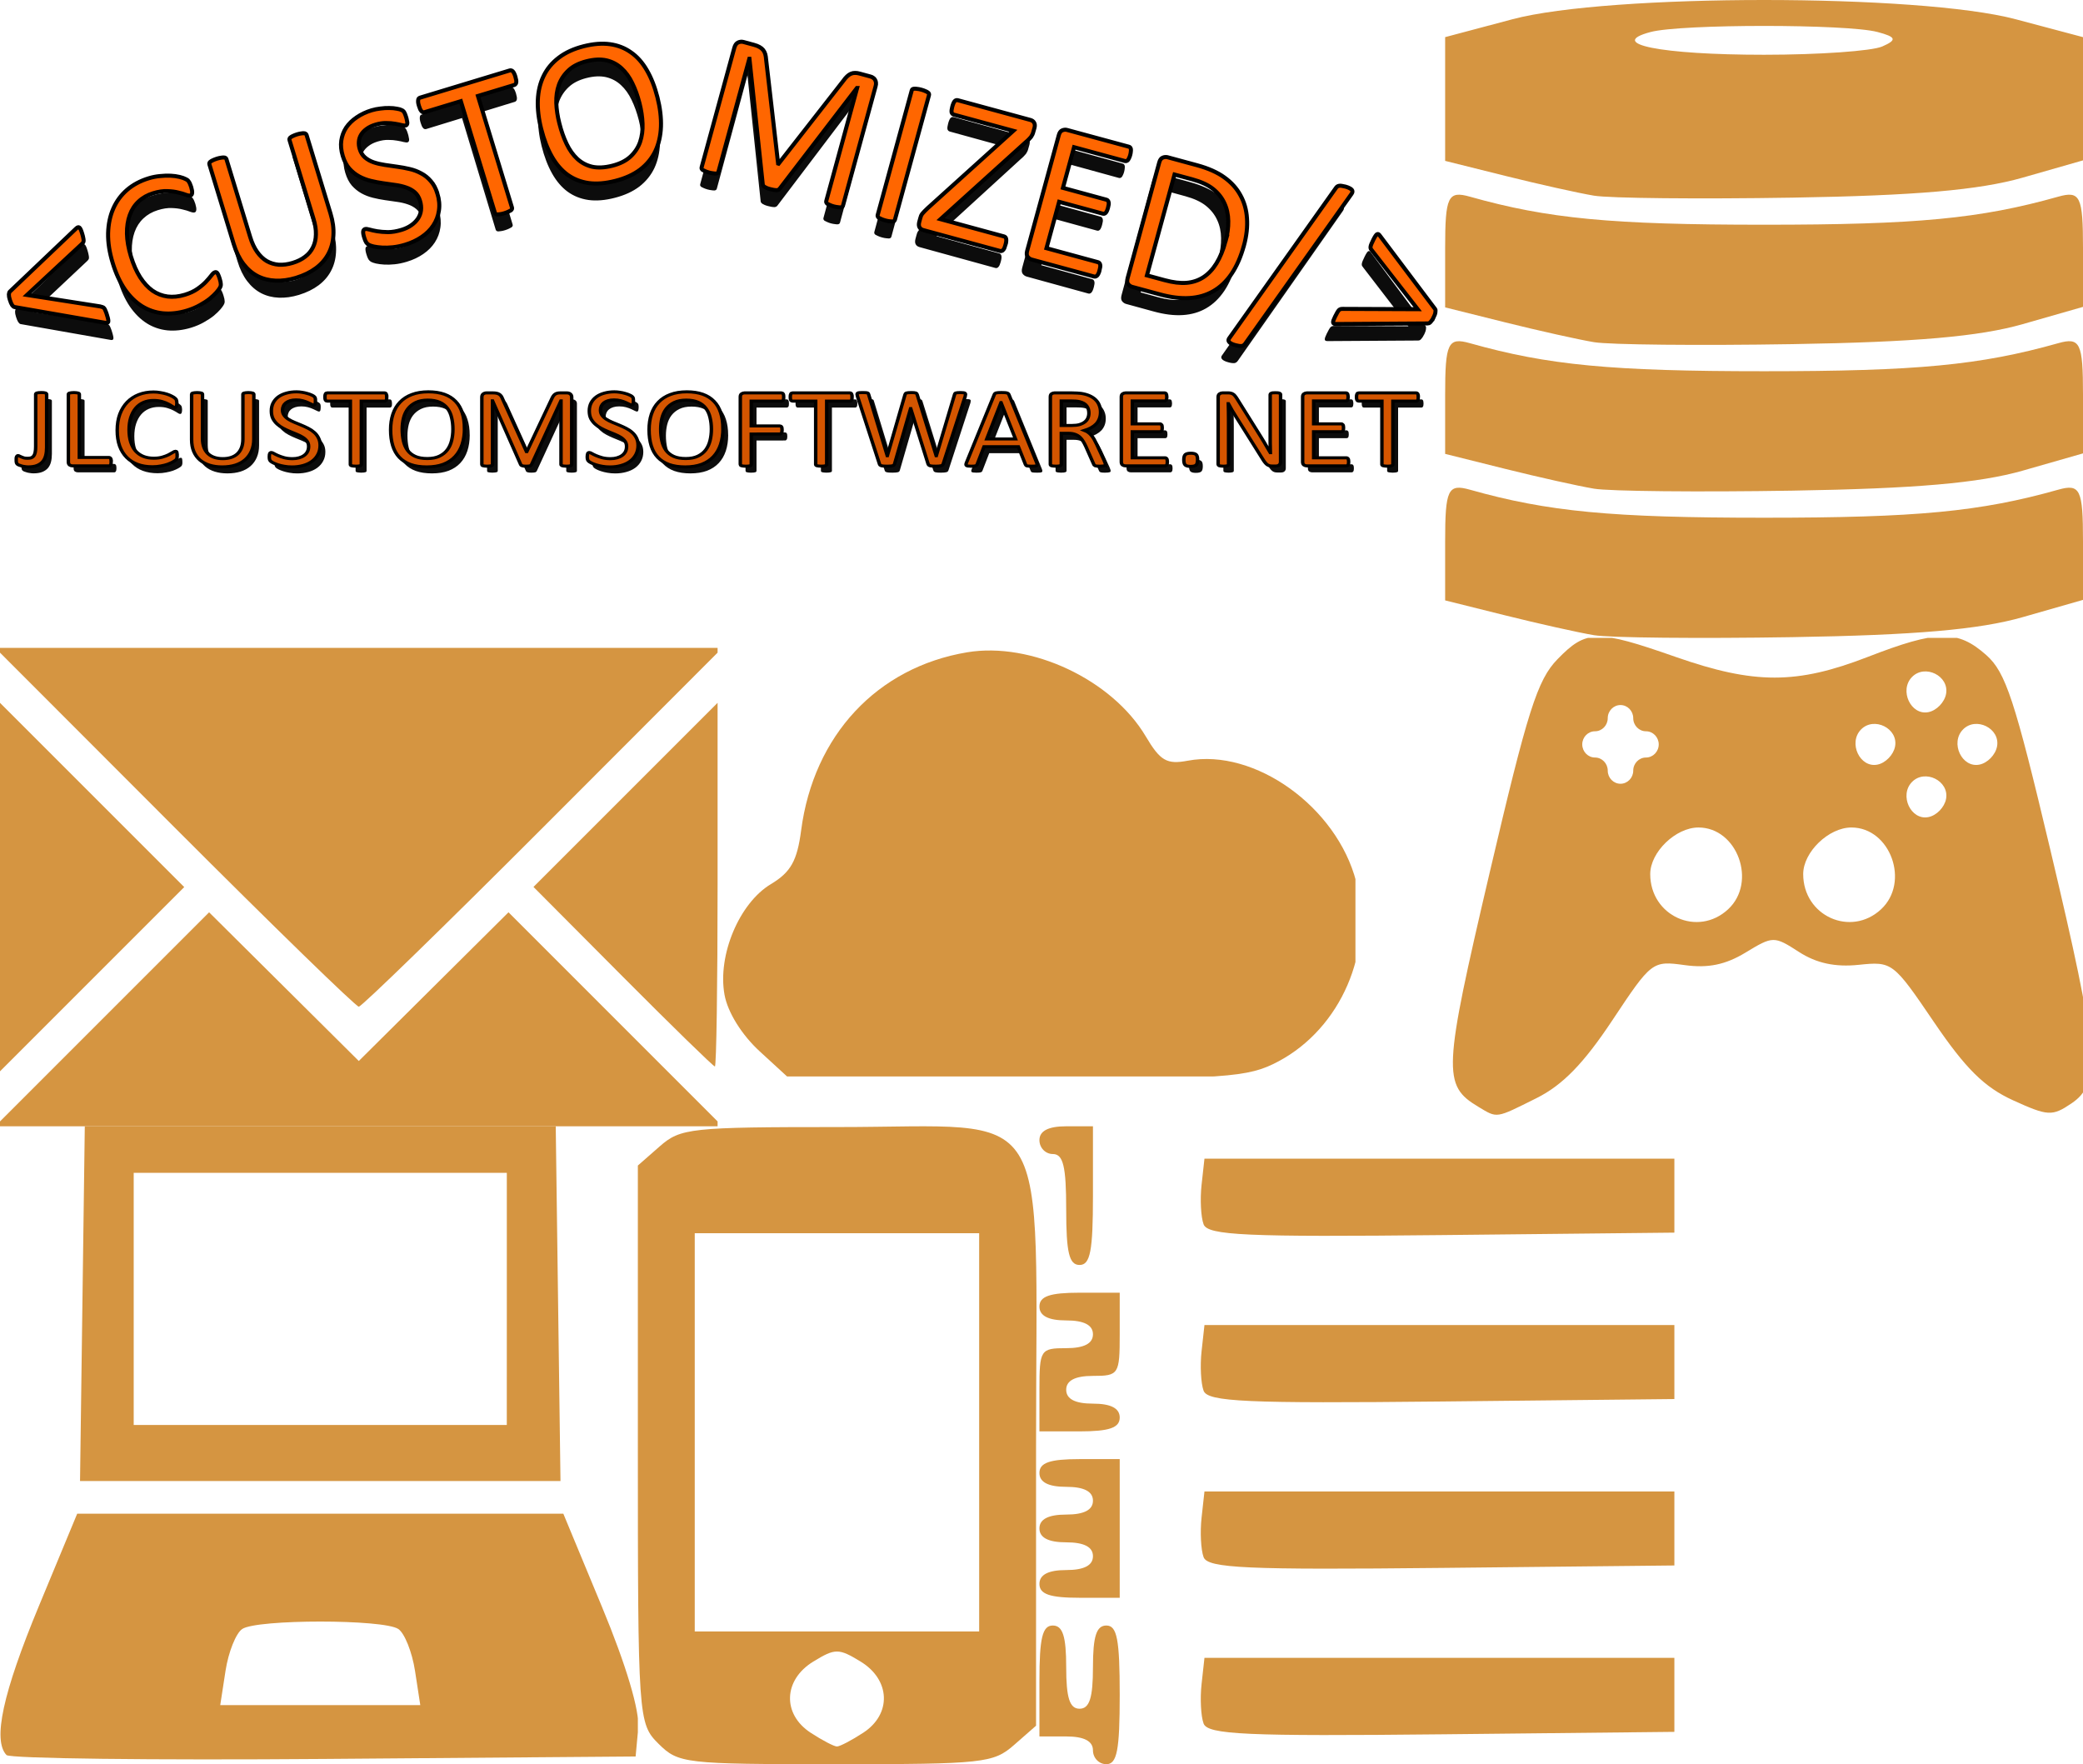 <?xml version="1.0" encoding="UTF-8" standalone="no"?><svg width="209" height="177" viewBox="0 0 209 177" xmlns="http://www.w3.org/2000/svg" xmlns:xlink="http://www.w3.org/1999/xlink"><svg width="145" height="65" viewBox="0 0 38.365 17.198" id="custom-software" xmlns="http://www.w3.org/2000/svg"><defs><filter id="aa" x="-.007" width="1.015" y="-.034" height="1.068" color-interpolation-filters="sRGB"><feGaussianBlur stdDeviation=".115"/></filter><filter id="ab" x="-.007" width="1.013" y="-.111" height="1.222" color-interpolation-filters="sRGB"><feGaussianBlur stdDeviation=".106"/></filter></defs><g font-weight="400" font-family="Calibri" letter-spacing="0" word-spacing="0"><g aria-label="&lt;CUSTOMIZED/>" style="line-height:1.25;-inkscape-font-specification:'Calibri, Normal';font-variant-ligatures:normal;font-variant-caps:normal;font-variant-numeric:normal;font-feature-settings:normal;text-align:start" transform="matrix(.992 0 0 1.001 -.228 -280.515)" font-size="5.644" opacity=".95" stroke-width=".265" filter="url(#aa)"><path d="M3.234 289.054q.02.065.028.11.007.04 0 .063-.01.02-.031.024-.02.003-.053-.004l-2.397-.418q-.03-.005-.062-.05-.03-.045-.06-.14l-.021-.08q-.006-.039-.005-.065.003-.027.009-.046.007-.022.022-.033l1.752-1.673q.051-.048.082-.023.034.025.071.149.024.076.032.123.01.045.01.077 0 .03-.014.05-.012.019-.039.044l-1.445 1.347 1.936.304q.04.008.063.018.025.007.045.033.018.023.035.07.02.043.042.12zM6.215 288.086q.013.042.02.075.007.032.007.058.002.026-.003.047-.005.022-.024.056-.018.035-.086.116-.068.078-.178.17-.11.087-.262.171-.15.086-.342.145-.332.1-.635.072-.3-.03-.556-.188-.253-.16-.452-.445-.197-.288-.323-.702-.13-.425-.122-.79.01-.366.137-.655.128-.292.365-.497.24-.206.575-.308.147-.045.296-.058.148-.016.28-.01.13.006.24.033.109.028.154.054.048.023.064.038.016.016.03.04.015.022.028.055.015.033.03.08.016.053.022.092.006.038.003.068-.003.027-.015.045-.01.014-.031.02-.037.012-.118-.018-.082-.033-.206-.061-.122-.032-.288-.037-.163-.008-.372.056-.226.069-.385.218-.158.146-.236.363-.078.216-.074.495.006.274.105.601.099.325.244.554.146.226.327.356.182.126.399.155.215.027.455-.046.203-.062.338-.158.138-.096.225-.19.089-.095.142-.166.053-.071.093-.083.018-.006.034-.002.016.004.03.025.015.019.03.057.017.038.035.099zM9.145 286.345q.095.31.077.584-.015.27-.133.49-.117.22-.333.381-.216.16-.525.255-.282.085-.539.074-.257-.01-.471-.118-.215-.11-.378-.323-.162-.213-.258-.527l-.644-2.117q-.007-.021 0-.04.005-.02.029-.035.023-.019.064-.037.04-.02.108-.042.063-.019.11-.025.047-.008.074-.005.029 0 .044.013.015.013.022.034l.627 2.062q.072.237.184.396.112.159.256.245.146.082.317.096.174.01.366-.048.198-.06.333-.165.138-.105.208-.253.073-.149.076-.337.006-.19-.064-.419l-.634-2.085q-.007-.021 0-.04.005-.02.029-.035.023-.019.064-.037.042-.021.108-.042.063-.019.108-.024.046-.008.073-.005.029 0 .044.013.018.012.025.033zM11.975 285.815q.073.24.04.455-.03.213-.148.393-.116.177-.31.308-.19.13-.436.204-.171.052-.328.068-.154.016-.283.008-.126-.008-.219-.028-.09-.022-.13-.044-.04-.022-.07-.065-.028-.046-.053-.128-.018-.058-.024-.096-.007-.042-.003-.069.003-.026.017-.04.012-.015.033-.021.037-.011.117.013.082.024.204.045.121.02.283.023.164 0 .36-.06.147-.045.256-.121.112-.078.177-.175.068-.101.083-.221t-.026-.255q-.044-.145-.141-.228-.097-.082-.229-.126-.132-.046-.29-.067-.158-.024-.323-.046-.166-.024-.328-.064t-.304-.118q-.141-.078-.255-.205-.112-.13-.175-.338-.065-.214-.039-.403.028-.193.13-.348.106-.156.278-.272.174-.12.395-.187.114-.034.234-.047.121-.017.232-.014.112 0 .204.019.091.015.123.035.034.015.046.029.012.01.025.033.011.019.024.05.012.03.027.08.015.048.02.087.01.037.01.066-.001.026-.013.044-.01.015-.029.02-.029.01-.103-.008-.072-.019-.175-.036-.104-.02-.24-.02-.133-.003-.286.044-.142.043-.236.115-.094.069-.143.153-.05.084-.057.182-.008.097.022.195.043.142.14.225.097.083.23.129.134.045.294.069l.326.047q.165.022.33.061.163.037.305.115.144.074.255.205.114.126.176.33zM14.04 282.718q.015.05.021.089.006.038 0 .066-.004.024-.02.04-.012.016-.033.022l-.96.292.9 2.959q.007.02.001.04-.006.019-.029.037-.024.016-.067.035-.04.02-.106.041-.063.02-.11.025-.047.008-.075.008-.03-.003-.045-.015-.016-.013-.022-.034l-.9-2.958-.96.292q-.021.006-.043 0-.019-.005-.036-.023-.018-.02-.037-.055-.016-.035-.031-.085-.016-.05-.022-.089-.004-.042 0-.069.003-.027.015-.042.016-.016.037-.023l2.373-.722q.02-.006.04 0 .022.005.04.025.02.02.037.058.017.035.032.085zM17.799 283.262q.106.42.093.781-.014.362-.15.65-.136.284-.4.488-.265.2-.66.3-.39.1-.705.057-.313-.045-.557-.22-.24-.175-.414-.48-.175-.306-.283-.733-.104-.409-.09-.768.015-.359.153-.642.138-.285.403-.486.264-.203.66-.303.381-.097.694-.054.312.043.555.217.246.171.42.474.175.3.281.719zm-.475.155q-.075-.294-.192-.532-.115-.24-.285-.394-.168-.156-.397-.21-.23-.052-.529.024-.299.076-.473.24-.175.163-.256.383-.078.219-.07.484.01.262.08.537.076.305.192.548.116.244.284.4.167.154.393.208.23.05.534-.027.302-.077.479-.241.177-.165.255-.386.076-.225.066-.49-.01-.264-.081-.544zM22.711 286.134q-.005.021-.02.034-.015.013-.045.016-.029.001-.073-.006-.042-.003-.108-.02-.061-.017-.104-.038-.041-.017-.066-.032-.02-.017-.027-.036-.007-.019 0-.04l.816-2.997h-.005l-2.046 2.675q-.014.017-.033.026-.017.01-.05.012-.028 0-.069-.007-.038-.005-.091-.02-.056-.014-.095-.03-.038-.017-.063-.032-.023-.018-.036-.036-.01-.016-.01-.034l-.352-3.33h-.003l-.817 2.997q-.006.02-.02.034-.016.013-.045.016-.029.001-.073-.006-.045-.004-.111-.021-.064-.018-.104-.037-.041-.017-.066-.032-.02-.018-.027-.036-.004-.019.002-.04l.863-3.164q.03-.112.102-.144.071-.032.143-.012l.276.075q.086.023.145.057.06.033.098.08.038.048.056.11.017.062.022.14l.318 2.764.013.004 1.714-2.201q.05-.072.1-.118.05-.047.099-.068.052-.023.106-.022.055-.002.121.016l.29.079q.04.01.071.033.034.021.051.054.02.031.025.075.006.042-.01.098zM24.086 286.508q-.006.022-.02.035-.016.013-.045.016-.029 0-.076-.006-.044-.004-.11-.021-.065-.018-.108-.038-.043-.018-.068-.033-.023-.018-.03-.037-.006-.019 0-.04l.9-3.302q.006-.022.02-.035.018-.012.047-.013.032-.003.076.004.048.004.109.021.066.018.107.038.043.017.067.035.025.016.03.034.007.02.001.04zM27.013 287.175q-.014.05-.03.086-.014.033-.034.053-.017.021-.039.027-.019.006-.043 0l-2.031-.554q-.07-.019-.1-.073-.031-.054-.006-.147l.027-.099.02-.063q.013-.028.035-.056.023-.03.058-.064.035-.036.085-.083l2.264-2.05-1.568-.428q-.027-.007-.043-.023-.015-.016-.023-.04-.004-.027 0-.063.005-.04.018-.087.014-.053.03-.089.015-.036.033-.057.02-.02.04-.026.022-.006.049.002l1.914.522q.072.02.1.073.032.052.01.137l-.03.104q-.01.042-.026.075-.014.03-.036.062-.023.03-.058.064-.032.034-.084.077l-2.253 2.042 1.68.458q.046.013.057.064.012.052-.017.156zM29.5 287.856q-.012.048-.028.083-.015.033-.034.054-.02.02-.042.026-.019.006-.04 0l-1.651-.45q-.061-.017-.106-.072-.042-.057-.014-.16l.837-3.07q.028-.103.092-.128.068-.028.129-.01l1.632.444q.022.006.035.02.015.017.02.043.004.027-.001.066-.002.037-.016.09-.013.048-.031.083-.015.033-.032.054-.017.018-.038.024-.019.006-.04 0l-1.346-.367-.294 1.08 1.154.315q.021.006.034.023.015.016.02.04.008.025.003.064-.005.038-.019.089-.013.048-.028.08-.014.034-.033.052-.017.018-.038.023-.018.004-.04-.002l-1.154-.314-.335 1.231 1.364.372q.021.006.034.02.016.016.023.044.007.025.002.064-.004.036-.018.089zM33.322 287.198q-.122.446-.327.75-.205.301-.486.462-.277.159-.626.18-.35.023-.79-.098l-.73-.198q-.06-.017-.105-.072-.042-.057-.014-.16l.837-3.07q.028-.103.092-.128.068-.028.129-.011l.779.212q.447.122.723.323.277.199.425.473.152.273.174.61.025.338-.08.727zm-.486-.113q.076-.28.072-.537-.003-.261-.104-.477-.099-.216-.298-.376-.199-.16-.555-.257l-.466-.126-.73 2.677.471.128q.33.09.578.07.249-.021.447-.15.198-.13.342-.364.147-.237.243-.588zM33.359 289.799q-.02.031-.044.045-.022.017-.051.02-.03.003-.07-.002-.04-.005-.095-.02-.067-.018-.11-.041-.04-.02-.058-.045-.02-.022-.018-.05.001-.026.026-.056l2.812-3.973q.02-.032.04-.046.025-.016.052-.02.03-.006.07.002.042.006.098.02.066.019.106.041.04.02.06.042.02.023.018.05-.002.029-.025.06zM38.343 289.104q-.02.042-.042.074-.021.03-.041.051-.02.021-.04.03-.018.006-.036.006l-2.423.015q-.034 0-.055-.008-.02-.01-.023-.033-.002-.022.01-.059.014-.04.042-.096.035-.07.058-.11.023-.04.043-.062.023-.022.048-.028.024-.006.058-.005l1.98.008-1.203-1.549q-.025-.03-.039-.053-.01-.023-.006-.055t.022-.075q.02-.046.055-.118.032-.064.054-.096.023-.034.04-.044.022-.012.04 0 .019.013.038.041l1.46 1.946q.018.024.008.081-.006.056-.047.14z" style="-inkscape-font-specification:'Calibri, Normal';font-variant-ligatures:normal;font-variant-caps:normal;font-variant-numeric:normal;font-feature-settings:normal;text-align:start"/></g><g aria-label="JLCUSTOMSOFTWARE.NET" style="line-height:1.25;-inkscape-font-specification:'Calibri, Normal';font-variant-ligatures:normal;font-variant-caps:normal;font-variant-numeric:normal;font-feature-settings:normal;text-align:start" transform="matrix(.984 0 0 .869 .305 -241.49)" font-size="3.528" stroke-width=".265" opacity=".95" filter="url(#ab)"><path d="M1.09 291.761q0 .133-.024.243-.024.11-.082.188-.059.077-.155.12-.095.042-.236.042-.049 0-.097-.01-.046-.006-.086-.02-.04-.012-.069-.026-.03-.015-.04-.026l-.015-.02-.01-.024q-.004-.016-.006-.037l-.001-.053.001-.062q.004-.026.01-.04.008-.015.016-.02.01-.007.024-.007t.035.014l.052.027q.03.016.07.03.04.011.093.011.059 0 .1-.013.041-.016.069-.055.028-.04.041-.109.014-.07.014-.183v-1.595q0-.012.007-.022.007-.01.024-.017.017-.007.045-.01.03-.004.072-.004.042 0 .07.003.03.003.046.01.017.008.024.018.008.01.008.022zM2.832 292.194q0 .034-.004.058-.003.023-.012.04-.007.015-.019.024-.01.007-.025.007h-.986q-.04 0-.076-.026-.034-.028-.034-.095v-2.063q0-.014.007-.024t.024-.016q.017-.007.047-.01.029-.005.07-.005.043 0 .07.005.03.003.047.01.018.005.024.016.007.01.007.024v1.927h.8q.015 0 .025.01.012.006.02.022.008.013.011.038.004.024.004.058zM4.611 292.008l-.001.048q-.002.02-.007.036-.004.015-.01.028-.008.012-.025.029t-.072.053q-.055.035-.138.07-.08.032-.188.054-.105.024-.23.024-.218 0-.393-.072-.174-.072-.298-.214-.123-.14-.19-.347-.065-.209-.065-.48 0-.277.07-.494.073-.217.202-.367.13-.151.308-.23.181-.08.4-.08.096 0 .188.02.091.016.168.044.078.028.138.064.06.036.083.06.024.022.031.035.007.012.01.029.005.015.007.038.004.022.004.053 0 .035-.004.059-.003.024-.01.041-.007.016-.017.024-.009.007-.023.007-.024 0-.067-.033-.043-.034-.112-.074-.067-.041-.165-.074-.097-.034-.233-.034-.148 0-.27.06-.12.059-.207.174-.086.116-.134.283-.047.165-.047.379 0 .211.045.375.046.162.13.272.087.109.211.166.124.055.28.055.133 0 .232-.033.1-.033.168-.072.071-.042.116-.074.045-.033.07-.033.013 0 .021.005.009.005.014.02.005.014.007.04.003.026.003.066zM6.68 291.5q0 .203-.06.363-.059.158-.17.269-.11.11-.268.167-.158.056-.36.056-.184 0-.336-.053-.151-.053-.26-.157-.108-.105-.167-.262-.058-.156-.058-.361v-1.383q0-.014.006-.025.007-.01.025-.015.017-.007.044-.01.028-.005.073-.005.041 0 .07.005.03.003.045.01.017.005.024.015.007.01.007.025v1.347q0 .155.038.27.038.115.109.193.072.076.172.115.101.038.227.038.13 0 .23-.038t.17-.113q.07-.076.107-.188.037-.112.037-.262v-1.362q0-.014.007-.025.007-.01.024-.015.018-.007.045-.01.03-.005.073-.005.041 0 .069.005.029.003.044.01.018.005.024.015.009.01.009.025zM8.468 291.697q0 .157-.059.28-.056.122-.16.208-.101.084-.24.127-.139.044-.299.044-.112 0-.208-.02-.095-.018-.17-.046-.075-.027-.127-.057-.05-.029-.07-.05-.02-.02-.03-.051-.008-.033-.008-.086 0-.038.003-.062.004-.026.01-.042.008-.015.018-.02.01-.007.024-.007.024 0 .067.029.045.03.114.064t.165.065q.098.03.226.03.096 0 .176-.026.08-.026.137-.073.059-.048.09-.117t.031-.157q0-.094-.043-.161-.043-.068-.114-.118-.07-.051-.162-.093l-.184-.086q-.095-.044-.184-.098-.09-.053-.16-.126-.071-.072-.116-.168-.043-.099-.043-.235 0-.14.05-.248.052-.11.141-.184.092-.074.216-.112.125-.04.27-.04.074 0 .148.014.076.012.141.035.068.02.12.048.05.026.066.043.018.015.023.026.005.009.008.024.004.014.006.034l.001.054q0 .03-.003.055-.002.024-.007.041-.005.015-.016.024-.008.007-.02.007-.02 0-.06-.024-.04-.024-.099-.053-.058-.031-.14-.056-.078-.025-.178-.025-.093 0-.162.025-.07.025-.114.066-.045.041-.067.098-.023.057-.023.12 0 .094.044.161.043.067.113.119.073.052.164.095l.186.087q.095.044.186.097.091.052.162.124.072.07.115.169.045.096.045.229zM10.266 290.221q0 .033-.003.057t-.012.04q-.007.013-.019.02-.01.007-.024.007H9.58v1.933q0 .014-.007.024t-.024.017q-.017.005-.047.01-.027.004-.07.004-.042 0-.071-.005-.03-.003-.046-.009-.018-.007-.025-.017-.006-.01-.006-.024v-1.933h-.627q-.014 0-.026-.007-.01-.007-.018-.02-.006-.016-.012-.04-.003-.024-.003-.057 0-.032.003-.057.006-.025.012-.04.007-.016.018-.023.012-.007.026-.007h1.55q.014 0 .024.007.012.007.019.022.008.016.012.041.003.025.003.057zM12.363 291.182q0 .27-.064.488-.064.217-.191.37-.126.152-.317.235-.191.08-.446.08-.252 0-.436-.074-.183-.075-.303-.218-.12-.143-.178-.355-.058-.212-.058-.488 0-.263.063-.478.064-.216.192-.366.127-.151.318-.232.192-.083.446-.083.247 0 .43.074.182.074.303.217.122.141.18.352.06.208.06.478zm-.312.021q0-.19-.035-.351-.032-.164-.111-.283-.078-.12-.209-.188-.13-.067-.324-.067-.193 0-.324.073-.13.072-.213.193-.081.12-.117.282-.035.16-.035.338 0 .196.033.361.033.166.11.286.078.12.207.186.13.066.327.066.195 0 .327-.072.133-.073.214-.195.081-.124.115-.286.035-.162.035-.343zM15.255 292.278q0 .014-.007.024t-.024.017q-.017.005-.045.01-.026.004-.069.004-.04 0-.069-.005-.027-.003-.045-.009-.015-.007-.022-.017-.007-.01-.007-.024v-1.941h-.003l-.794 1.95q-.006.012-.016.02-.008.01-.027.016-.018.005-.043.007-.025.003-.059.003-.036 0-.062-.003-.026-.003-.043-.01-.017-.006-.028-.015-.008-.009-.012-.019l-.76-1.95h-.001v1.942q0 .013-.007.024-.007.01-.024.017-.017.005-.045.009-.027.005-.07.005-.042 0-.07-.005-.027-.003-.044-.009-.016-.007-.023-.017-.005-.01-.005-.024v-2.05q0-.072.038-.103t.085-.031h.179q.055 0 .096.01.042.01.073.033.03.022.051.056.02.035.036.081l.646 1.614h.009l.672-1.609q.019-.051.041-.087.022-.037.048-.057.028-.023.06-.031.033-.01.076-.01h.188q.026 0 .048.008.024.007.04.025.017.015.028.04.01.025.01.061zM17.046 291.697q0 .157-.058.28-.057.122-.16.208-.102.084-.242.127-.137.044-.298.044-.112 0-.208-.02-.095-.018-.17-.046-.075-.027-.126-.057-.05-.029-.07-.05-.02-.02-.03-.051-.009-.033-.009-.086 0-.038.004-.062.003-.026.01-.042.007-.015.017-.02.01-.007.024-.007.024 0 .067.029.045.03.114.064.07.034.166.065.098.03.225.03.097 0 .176-.026.08-.026.138-.073.058-.048.09-.117.03-.069.03-.157 0-.094-.043-.161-.043-.068-.113-.118-.071-.051-.162-.093-.09-.043-.185-.086-.094-.044-.184-.098-.09-.053-.16-.126-.07-.072-.116-.168-.043-.099-.043-.235 0-.14.05-.248.052-.11.142-.184t.215-.112q.126-.04.27-.04.074 0 .148.014.076.012.142.035.067.02.119.048.051.026.067.043.017.015.022.026.005.009.009.024l.005.034q.002.02.002.054 0 .03-.004.055-.002.024-.007.041-.005.015-.015.024-.009.007-.02.007-.02 0-.061-.024-.04-.024-.098-.053-.059-.031-.14-.056-.08-.025-.179-.025-.093 0-.162.025t-.114.066q-.044.041-.067.098-.022.057-.022.12 0 .094.043.161t.114.119q.072.052.163.095l.186.087q.095.044.186.097.092.052.162.124.073.07.116.169.044.096.044.229zM19.336 291.182q0 .27-.064.488-.064.217-.191.37-.126.152-.317.235-.191.08-.446.08-.252 0-.436-.074-.183-.075-.303-.218-.12-.143-.178-.355-.058-.212-.058-.488 0-.263.063-.478.064-.216.192-.366.127-.151.318-.232.191-.083.446-.083.247 0 .43.074.182.074.302.217.123.141.181.352.06.208.06.478zm-.312.021q0-.19-.035-.351-.032-.164-.112-.283-.077-.12-.208-.188-.13-.067-.324-.067-.193 0-.324.073-.13.072-.213.193-.081.12-.117.282-.035.16-.035.338 0 .196.033.361.033.166.11.286.078.12.207.186.13.066.327.066.195 0 .327-.072.133-.073.214-.195.08-.124.115-.286.035-.162.035-.343zM20.975 290.221q0 .033-.003.057t-.012.04q-.009.013-.02.02-.011.007-.023.007H20.1v.758h.772q.012 0 .023.007.012.005.02.02.009.013.012.037.004.022.004.059 0 .032-.004.056-.003.023-.012.038-.008.014-.02.023-.01.007-.023.007H20.1v.928q0 .012-.006.024-.007.01-.025.018-.017.005-.044.009-.028.005-.073.005-.041 0-.07-.005-.03-.003-.047-.01-.017-.006-.024-.017-.007-.012-.007-.024v-2.063q0-.068.035-.093.036-.028.075-.028h1.003q.012 0 .022.007.012.007.02.022.01.016.013.042.003.024.003.057zM22.82 290.221q0 .033-.003.057t-.012.04q-.007.013-.02.02-.01.007-.023.007h-.627v1.933q0 .014-.007.024t-.024.017q-.018.005-.047.01-.027.004-.07.004-.042 0-.071-.005-.03-.003-.047-.009-.017-.007-.024-.017-.007-.01-.007-.024v-1.933h-.627q-.013 0-.025-.007-.01-.007-.018-.02-.007-.016-.012-.04-.003-.024-.003-.057 0-.032.003-.057.006-.025.012-.04.007-.016.018-.023.012-.007.025-.007h1.55q.015 0 .025.007.012.007.019.022.008.016.012.041.003.025.003.057zM25.28 292.257q-.007.024-.02.04-.014.014-.038.022-.025.007-.06.01-.035.004-.087.004-.053 0-.091-.003-.036-.003-.06-.01-.025-.01-.037-.023-.012-.016-.019-.04l-.466-1.683h-.004l-.43 1.683q-.006.024-.018.04-.012.014-.034.022-.022.007-.059.01-.034.004-.09.004-.056 0-.094-.003t-.062-.01q-.024-.01-.038-.023-.012-.016-.017-.04l-.59-2.058q-.01-.04-.011-.062 0-.023.013-.035.016-.012.049-.015.032-.003.088-.003.053 0 .084.003.031.002.046.009.018.007.023.019.007.012.01.031l.501 1.867h.002l.476-1.864q.005-.019.012-.03.008-.014.026-.021.017-.007.048-.01.032-.004.084-.004.048 0 .076.003.03.003.046.01.018.008.025.021.008.013.013.031l.512 1.864h.003l.491-1.865.01-.03q.006-.013.021-.02.017-.007.047-.01.03-.004.08-.004.052 0 .082.005.03.003.044.016.014.012.013.034 0 .023-.009.062zM27.798 292.218q.014.038.014.062.002.022-.012.034-.014.012-.046.016-.031.003-.085.003-.053 0-.086-.003-.03-.002-.048-.007-.016-.007-.024-.018-.007-.01-.014-.025l-.191-.543h-.927l-.183.536q-.005.015-.013.027-.009.01-.026.02-.016.006-.047.01-.029.003-.077.003-.05 0-.083-.005-.03-.003-.045-.016-.012-.012-.012-.034.002-.024.016-.062l.747-2.07q.007-.02.018-.032.012-.012.032-.019.023-.007.055-.009.035-.003.087-.003.055 0 .09.003.037.002.06.01.022.006.034.02.012.012.019.03zm-.959-1.828h-.002l-.384 1.111h.775zM29.655 292.278q0 .014-.005.024t-.022.017q-.017.007-.048.01-.031.004-.083.004-.045 0-.074-.003-.028-.003-.045-.01-.017-.01-.028-.023-.008-.014-.015-.035l-.205-.525q-.036-.09-.076-.164-.038-.075-.091-.129-.054-.055-.126-.084-.072-.031-.174-.031h-.198v.949q0 .014-.009.024-.006.01-.024.017-.015.005-.044.01-.028.004-.071.004t-.072-.005q-.028-.003-.045-.009-.017-.007-.024-.017-.007-.01-.007-.024v-2.064q0-.067.034-.093.036-.027.076-.027h.474q.084 0 .14.005.056.003.1.009.13.022.228.07.1.049.167.123.068.074.1.17.035.095.035.21 0 .112-.031.202-.03.088-.086.157-.057.067-.137.117-.079.05-.177.084.055.024.1.062.045.036.083.088.04.052.074.119.034.067.069.152l.2.49q.024.062.03.088.007.024.007.038zm-.446-1.566q0-.13-.058-.22-.059-.092-.197-.131-.043-.012-.098-.017-.053-.005-.141-.005h-.25v.75h.29q.117 0 .201-.027.086-.03.143-.08.057-.05.083-.12.027-.069.027-.15zM31.325 292.2q0 .031-.004.056-.003.022-.012.037-.009.016-.02.023-.01.007-.025.007h-1.07q-.039 0-.075-.026-.035-.028-.035-.095v-1.987q0-.068.035-.093.036-.028.076-.028h1.057q.014 0 .024.007.012.007.02.022.006.016.01.04.005.022.005.057 0 .03-.005.055-.004.022-.01.038-.008.014-.02.02-.01.007-.024.007h-.871v.7h.747q.014 0 .024.009.012.007.02.02.008.014.011.038.004.025.004.057 0 .031-.004.054-.003.022-.012.036-.007.014-.019.02-.01.006-.024.006h-.747v.797h.883q.014 0 .024.007.012.007.021.022.009.014.012.038.004.023.004.057zM32.141 292.135q0 .122-.041.164-.04.04-.147.04-.103 0-.143-.04-.04-.04-.04-.159 0-.122.04-.162.042-.041.148-.041.104 0 .143.04.04.04.04.158zM34.38 292.2q0 .035-.012.06-.01.023-.029.039-.017.015-.04.022-.022.007-.044.007h-.095q-.045 0-.08-.009-.032-.01-.063-.034-.03-.026-.06-.07-.03-.042-.066-.11l-.703-1.267q-.055-.098-.112-.205-.055-.109-.103-.21h-.003l.005.253.002.256v1.346q0 .012-.007.024-.007.01-.025.017-.015.005-.043.01-.025.004-.067.004-.041 0-.069-.005-.025-.003-.041-.009-.015-.007-.022-.017-.007-.012-.007-.024v-2.057q0-.069.038-.098.038-.03.082-.03h.142q.05 0 .082.01.035.009.06.029.028.019.052.055.026.034.055.088l.541.978.097.176.09.167.084.164q.043.079.084.16h.002q-.004-.136-.005-.283v-1.493q0-.012.006-.022.007-.01.023-.018.017-.009.043-.012.027-.003.07-.003.038 0 .066.003.028.003.043.012.016.007.022.018.007.01.007.022zM36.217 292.2q0 .031-.004.056-.003.022-.012.037-.008.016-.02.023-.01.007-.025.007h-1.07q-.039 0-.075-.026-.035-.028-.035-.095v-1.987q0-.068.035-.093.036-.028.076-.028h1.057q.014 0 .024.007.012.007.02.022.006.016.01.04.005.022.005.057 0 .03-.005.055-.004.022-.01.038-.008.014-.02.02-.01.007-.024.007h-.871v.7h.747q.014 0 .024.009.012.007.02.02.008.014.011.038.004.025.004.057 0 .031-.004.054-.003.022-.012.036-.007.014-.019.02-.01.006-.024.006h-.747v.797h.883q.014 0 .024.007.012.007.021.022.009.014.012.038.004.023.004.057zM38.096 290.221q0 .033-.004.057-.003.024-.012.04-.006.013-.019.02-.01.007-.024.007h-.627v1.933q0 .014-.007.024t-.024.017q-.017.005-.046.01-.028.004-.07.004-.042 0-.071-.005-.03-.003-.047-.009-.017-.007-.024-.017-.007-.01-.007-.024v-1.933h-.627q-.014 0-.026-.007-.01-.007-.017-.02-.007-.016-.012-.04-.004-.024-.004-.057 0-.032.004-.057.005-.025.012-.04.007-.016.017-.023.012-.007.026-.007h1.55q.014 0 .024.007.012.007.02.022.008.016.011.041.004.025.004.057z"/></g><g aria-label="&lt;CUSTOMIZED/>" style="line-height:1.25;-inkscape-font-specification:'Calibri, Normal';font-variant-ligatures:normal;font-variant-caps:normal;font-variant-numeric:normal;font-feature-settings:normal;text-align:start" font-size="5.644" fill="#f60" stroke="#000" stroke-width=".107"><path d="M3.234 289.054q.02.065.028.11.007.04 0 .063-.01.02-.031.024-.02.003-.053-.004l-2.397-.418q-.03-.005-.062-.05-.03-.045-.06-.14l-.021-.08q-.006-.039-.005-.065.003-.027.009-.046.007-.022.022-.033l1.752-1.673q.051-.048.082-.023.034.025.071.149.024.076.032.123.01.045.01.077 0 .03-.014.05-.012.019-.039.044l-1.445 1.347 1.936.304q.04.008.063.018.025.007.045.033.018.023.035.07.02.043.042.12zM6.215 288.086q.013.042.02.075.007.032.007.058.002.026-.003.047-.005.022-.024.056-.018.035-.086.116-.068.078-.178.17-.11.087-.262.171-.15.086-.342.145-.332.1-.635.072-.3-.03-.556-.188-.253-.16-.452-.445-.197-.288-.323-.702-.13-.425-.122-.79.01-.366.137-.655.128-.292.365-.497.24-.206.575-.308.147-.045.296-.058.148-.016.28-.01.13.006.24.033.109.028.154.054.048.023.064.038.016.016.03.04.015.022.028.055.015.033.03.08.016.053.022.092.006.038.003.068-.003.027-.015.045-.01.014-.031.02-.037.012-.118-.018-.082-.033-.206-.061-.122-.032-.288-.037-.163-.008-.372.056-.226.069-.385.218-.158.146-.236.363-.078.216-.074.495.006.274.105.601.099.325.244.554.146.226.327.356.182.126.399.155.215.027.455-.046.203-.062.338-.158.138-.096.225-.19.089-.095.142-.166.053-.071.093-.083.018-.006.034-.002.016.004.03.025.015.019.03.057.017.038.035.099zM9.145 286.345q.095.31.077.584-.015.27-.133.49-.117.22-.333.381-.216.16-.525.255-.282.085-.539.074-.257-.01-.471-.118-.215-.11-.378-.323-.162-.213-.258-.527l-.644-2.117q-.007-.021 0-.04.005-.02.029-.035.023-.019.064-.037.04-.02.108-.042.063-.019.11-.025.047-.008.074-.005.029 0 .044.013.015.013.022.034l.627 2.062q.072.237.184.396.112.159.256.245.146.082.317.096.174.01.366-.048.198-.06.333-.165.138-.105.208-.253.073-.149.076-.337.006-.19-.064-.419l-.634-2.085q-.007-.021 0-.04.005-.02.029-.035.023-.019.064-.037.042-.021.108-.042.063-.019.108-.024.046-.008.073-.005.029 0 .044.013.018.012.025.033zM11.975 285.815q.073.24.04.455-.03.213-.148.393-.116.177-.31.308-.19.13-.436.204-.171.052-.328.068-.154.016-.283.008-.126-.008-.219-.028-.09-.022-.13-.044-.04-.022-.07-.065-.028-.046-.053-.128-.018-.058-.024-.096-.007-.042-.003-.069.003-.026.017-.04.012-.015.033-.021.037-.011.117.013.082.024.204.045.121.02.283.023.164 0 .36-.06.147-.045.256-.121.112-.078.177-.175.068-.101.083-.221t-.026-.255q-.044-.145-.141-.228-.097-.082-.229-.126-.132-.046-.29-.067-.158-.024-.323-.046-.166-.024-.328-.064t-.304-.118q-.141-.078-.255-.205-.112-.13-.175-.338-.065-.214-.039-.403.028-.193.13-.348.106-.156.278-.272.174-.12.395-.187.114-.034.234-.047.121-.017.232-.014.112 0 .204.019.091.015.123.035.034.015.046.029.012.01.025.033.011.019.024.05.012.03.027.08.015.048.02.087.01.037.01.066-.001.026-.013.044-.01.015-.029.02-.029.01-.103-.008-.072-.019-.175-.036-.104-.02-.24-.02-.133-.003-.286.044-.142.043-.236.115-.094.069-.143.153-.05.084-.057.182-.008.097.022.195.043.142.14.225.097.083.23.129.134.045.294.069l.326.047q.165.022.33.061.163.037.305.115.144.074.255.205.114.126.176.33zM14.04 282.718q.015.05.021.089.006.038 0 .066-.004.024-.02.04-.012.016-.033.022l-.96.292.9 2.959q.007.02.001.04-.006.019-.029.037-.024.016-.067.035-.04.02-.106.041-.063.02-.11.025-.047.008-.075.008-.03-.003-.045-.015-.016-.013-.022-.034l-.9-2.958-.96.292q-.021.006-.043 0-.019-.005-.036-.023-.018-.02-.037-.055-.016-.035-.031-.085-.016-.05-.022-.089-.004-.042 0-.069.003-.027.015-.042.016-.016.037-.023l2.373-.722q.02-.006.04 0 .022.005.04.025.02.02.037.058.017.035.032.085zM17.799 283.262q.106.42.093.781-.014.362-.15.65-.136.284-.4.488-.265.2-.66.3-.39.1-.705.057-.313-.045-.557-.22-.24-.175-.414-.48-.175-.306-.283-.733-.104-.409-.09-.768.015-.359.153-.642.138-.285.403-.486.264-.203.66-.303.381-.097.694-.054.312.043.555.217.246.171.42.474.175.3.281.719zm-.475.155q-.075-.294-.192-.532-.115-.24-.285-.394-.168-.156-.397-.21-.23-.052-.529.024-.299.076-.473.24-.175.163-.256.383-.078.219-.07.484.01.262.08.537.076.305.192.548.116.244.284.4.167.154.393.208.23.05.534-.027.302-.077.479-.241.177-.165.255-.386.076-.225.066-.49-.01-.264-.081-.544zM22.711 286.134q-.005.021-.02.034-.015.013-.045.016-.029.001-.073-.006-.042-.003-.108-.02-.061-.017-.104-.038-.041-.017-.066-.032-.02-.017-.027-.036-.007-.019 0-.04l.816-2.997h-.005l-2.046 2.675q-.014.017-.033.026-.017.01-.05.012-.028 0-.069-.007-.038-.005-.091-.02-.056-.014-.095-.03-.038-.017-.063-.032-.023-.018-.036-.036-.01-.016-.01-.034l-.352-3.33h-.003l-.817 2.997q-.006.02-.02.034-.016.013-.045.016-.029.001-.073-.006-.045-.004-.111-.021-.064-.018-.104-.037-.041-.017-.066-.032-.02-.018-.027-.036-.004-.019.002-.04l.863-3.164q.03-.112.102-.144.071-.032.143-.012l.276.075q.086.023.145.057.06.033.098.08.038.048.056.11.017.062.022.14l.318 2.764.013.004 1.714-2.201q.05-.072.1-.118.05-.047.099-.068.052-.023.106-.022.055-.002.121.016l.29.079q.04.01.071.033.034.021.051.054.02.031.025.075.006.042-.01.098zM24.086 286.508q-.006.022-.02.035-.016.013-.045.016-.029 0-.076-.006-.044-.004-.11-.021-.065-.018-.108-.038-.043-.018-.068-.033-.023-.018-.03-.037-.006-.019 0-.04l.9-3.302q.006-.022.02-.035.018-.012.047-.013.032-.003.076.004.048.004.109.021.066.018.107.038.043.017.067.035.025.016.03.034.007.02.001.04zM27.013 287.175q-.014.05-.03.086-.014.033-.034.053-.017.021-.039.027-.019.006-.043 0l-2.031-.554q-.07-.019-.1-.073-.031-.054-.006-.147l.027-.099.02-.063q.013-.028.035-.056.023-.03.058-.064.035-.036.085-.083l2.264-2.05-1.568-.428q-.027-.007-.043-.023-.015-.016-.023-.04-.004-.027 0-.063.005-.04.018-.087.014-.053.03-.089.015-.036.033-.057.02-.02.04-.026.022-.006.049.002l1.914.522q.072.02.1.073.032.052.01.137l-.03.104q-.01.042-.026.075-.014.03-.036.062-.023.03-.058.064-.032.034-.084.077l-2.253 2.042 1.68.458q.046.013.057.064.012.052-.017.156zM29.5 287.856q-.012.048-.028.083-.015.033-.034.054-.02.02-.042.026-.019.006-.04 0l-1.651-.45q-.061-.017-.106-.072-.042-.057-.014-.16l.837-3.07q.028-.103.092-.128.068-.028.129-.01l1.632.444q.022.006.035.02.015.017.02.043.004.027-.001.066-.002.037-.016.09-.013.048-.031.083-.015.033-.032.054-.017.018-.038.024-.019.006-.04 0l-1.346-.367-.294 1.08 1.154.315q.021.006.034.023.015.016.02.04.008.025.003.064-.005.038-.019.089-.013.048-.028.08-.014.034-.033.052-.017.018-.038.023-.018.004-.04-.002l-1.154-.314-.335 1.231 1.364.372q.021.006.034.02.016.016.023.044.007.025.002.064-.004.036-.018.089zM33.322 287.198q-.122.446-.327.75-.205.301-.486.462-.277.159-.626.18-.35.023-.79-.098l-.73-.198q-.06-.017-.105-.072-.042-.057-.014-.16l.837-3.07q.028-.103.092-.128.068-.028.129-.011l.779.212q.447.122.723.323.277.199.425.473.152.273.174.61.025.338-.08.727zm-.486-.113q.076-.28.072-.537-.003-.261-.104-.477-.099-.216-.298-.376-.199-.16-.555-.257l-.466-.126-.73 2.677.471.128q.33.09.578.07.249-.021.447-.15.198-.13.342-.364.147-.237.243-.588zM33.359 289.799q-.02.031-.044.045-.022.017-.051.02-.03.003-.07-.002-.04-.005-.095-.02-.067-.018-.11-.041-.04-.02-.058-.045-.02-.022-.018-.05.001-.026.026-.056l2.812-3.973q.02-.032.04-.046.025-.016.052-.02.03-.006.07.002.042.006.098.02.066.019.106.041.04.02.06.042.02.023.018.05-.002.029-.025.06zM38.343 289.104q-.02.042-.042.074-.021.03-.041.051-.02.021-.04.03-.018.006-.036.006l-2.423.015q-.034 0-.055-.008-.02-.01-.023-.033-.002-.022.01-.059.014-.04.042-.096.035-.07.058-.11.023-.04.043-.062.023-.022.048-.028.024-.006.058-.005l1.98.008-1.203-1.549q-.025-.03-.039-.053-.01-.023-.006-.055t.022-.075q.02-.046.055-.118.032-.064.054-.096.023-.034.04-.044.022-.012.04 0 .019.013.038.041l1.46 1.946q.018.024.008.081-.006.056-.047.14z" style="-inkscape-font-specification:'Calibri, Normal';font-variant-ligatures:normal;font-variant-caps:normal;font-variant-numeric:normal;font-feature-settings:normal;text-align:start" transform="matrix(1.003 0 0 1 -.399 -280.679)"/></g><g aria-label="JLCUSTOMSOFTWARE.NET" style="line-height:1.25;-inkscape-font-specification:'Calibri, Normal';font-variant-ligatures:normal;font-variant-caps:normal;font-variant-numeric:normal;font-feature-settings:normal;text-align:start" font-size="3.528" fill="#d45500" stroke="#000" stroke-width=".093"><path d="M1.09 291.761q0 .133-.024.243-.024.11-.082.188-.059.077-.155.12-.095.042-.236.042-.049 0-.097-.01-.046-.006-.086-.02-.04-.012-.069-.026-.03-.015-.04-.026l-.015-.02-.01-.024q-.004-.016-.006-.037l-.001-.053.001-.062q.004-.026.01-.04.008-.015.016-.02.01-.007.024-.007t.035.014l.052.027q.03.016.07.03.04.011.093.011.059 0 .1-.013.041-.016.069-.055.028-.04.041-.109.014-.07.014-.183v-1.595q0-.012.007-.022.007-.01.024-.017.017-.007.045-.01.03-.004.072-.004.042 0 .07.003.03.003.046.01.017.008.024.018.008.01.008.022zM2.832 292.194q0 .034-.004.058-.003.023-.012.04-.007.015-.019.024-.01.007-.025.007h-.986q-.04 0-.076-.026-.034-.028-.034-.095v-2.063q0-.014.007-.024t.024-.016q.017-.007.047-.01.029-.005.07-.005.043 0 .07.005.03.003.047.01.018.005.024.016.007.01.007.024v1.927h.8q.015 0 .025.01.012.006.02.022.008.013.011.038.004.024.004.058zM4.611 292.008l-.001.048q-.002.02-.007.036-.004.015-.01.028-.008.012-.025.029t-.072.053q-.055.035-.138.07-.08.032-.188.054-.105.024-.23.024-.218 0-.393-.072-.174-.072-.298-.214-.123-.14-.19-.347-.065-.209-.065-.48 0-.277.07-.494.073-.217.202-.367.13-.151.308-.23.181-.08.4-.08.096 0 .188.02.091.016.168.044.078.028.138.064.06.036.083.06.024.022.031.035.007.012.01.029.005.015.007.038.004.022.004.053 0 .035-.004.059-.003.024-.01.041-.007.016-.017.024-.009.007-.023.007-.024 0-.067-.033-.043-.034-.112-.074-.067-.041-.165-.074-.097-.034-.233-.034-.148 0-.27.06-.12.059-.207.174-.086.116-.134.283-.047.165-.047.379 0 .211.045.375.046.162.13.272.087.109.211.166.124.055.28.055.133 0 .232-.033.1-.033.168-.072.071-.042.116-.074.045-.033.07-.033.013 0 .021.005.009.005.014.02.005.014.007.04.003.026.003.066zM6.68 291.5q0 .203-.06.363-.059.158-.17.269-.11.11-.268.167-.158.056-.36.056-.184 0-.336-.053-.151-.053-.26-.157-.108-.105-.167-.262-.058-.156-.058-.361v-1.383q0-.014.006-.025.007-.01.025-.015.017-.007.044-.01.028-.005.073-.005.041 0 .07.005.03.003.045.01.017.005.024.015.007.01.007.025v1.347q0 .155.038.27.038.115.109.193.072.076.172.115.101.038.227.038.13 0 .23-.038t.17-.113q.07-.076.107-.188.037-.112.037-.262v-1.362q0-.014.007-.025.007-.01.024-.015.018-.007.045-.01.03-.005.073-.005.041 0 .069.005.029.003.044.01.018.005.024.015.009.01.009.025zM8.468 291.697q0 .157-.059.28-.056.122-.16.208-.101.084-.24.127-.139.044-.299.044-.112 0-.208-.02-.095-.018-.17-.046-.075-.027-.127-.057-.05-.029-.07-.05-.02-.02-.03-.051-.008-.033-.008-.086 0-.038.003-.062.004-.026.01-.042.008-.015.018-.02.01-.007.024-.007.024 0 .067.029.045.03.114.064t.165.065q.098.03.226.03.096 0 .176-.026.08-.026.137-.073.059-.048.09-.117t.031-.157q0-.094-.043-.161-.043-.068-.114-.118-.07-.051-.162-.093l-.184-.086q-.095-.044-.184-.098-.09-.053-.16-.126-.071-.072-.116-.168-.043-.099-.043-.235 0-.14.05-.248.052-.11.141-.184.092-.074.216-.112.125-.04.27-.04.074 0 .148.014.076.012.141.035.068.02.12.048.05.026.066.043.018.015.023.026.005.009.008.024.004.014.006.034l.001.054q0 .03-.003.055-.002.024-.007.041-.005.015-.016.024-.008.007-.02.007-.02 0-.06-.024-.04-.024-.099-.053-.058-.031-.14-.056-.078-.025-.178-.025-.093 0-.162.025-.07.025-.114.066-.045.041-.067.098-.023.057-.023.12 0 .094.044.161.043.067.113.119.073.052.164.095l.186.087q.095.044.186.097.091.052.162.124.072.07.115.169.045.096.045.229zM10.266 290.221q0 .033-.003.057t-.012.04q-.007.013-.019.02-.01.007-.024.007H9.58v1.933q0 .014-.007.024t-.024.017q-.017.005-.047.01-.027.004-.07.004-.042 0-.071-.005-.03-.003-.046-.009-.018-.007-.025-.017-.006-.01-.006-.024v-1.933h-.627q-.014 0-.026-.007-.01-.007-.018-.02-.006-.016-.012-.04-.003-.024-.003-.057 0-.032.003-.057.006-.025.012-.04.007-.016.018-.023.012-.007.026-.007h1.55q.014 0 .024.007.012.007.019.022.008.016.012.041.003.025.003.057zM12.363 291.182q0 .27-.064.488-.064.217-.191.37-.126.152-.317.235-.191.08-.446.08-.252 0-.436-.074-.183-.075-.303-.218-.12-.143-.178-.355-.058-.212-.058-.488 0-.263.063-.478.064-.216.192-.366.127-.151.318-.232.192-.083.446-.083.247 0 .43.074.182.074.303.217.122.141.18.352.06.208.06.478zm-.312.021q0-.19-.035-.351-.032-.164-.111-.283-.078-.12-.209-.188-.13-.067-.324-.067-.193 0-.324.073-.13.072-.213.193-.081.12-.117.282-.035.16-.035.338 0 .196.033.361.033.166.11.286.078.12.207.186.13.066.327.066.195 0 .327-.072.133-.073.214-.195.081-.124.115-.286.035-.162.035-.343zM15.255 292.278q0 .014-.007.024t-.024.017q-.017.005-.045.01-.026.004-.069.004-.04 0-.069-.005-.027-.003-.045-.009-.015-.007-.022-.017-.007-.01-.007-.024v-1.941h-.003l-.794 1.95q-.006.012-.016.02-.008.01-.027.016-.018.005-.043.007-.025.003-.059.003-.036 0-.062-.003-.026-.003-.043-.01-.017-.006-.028-.015-.008-.009-.012-.019l-.76-1.95h-.001v1.942q0 .013-.007.024-.007.01-.024.017-.017.005-.045.009-.027.005-.07.005-.042 0-.07-.005-.027-.003-.044-.009-.016-.007-.023-.017-.005-.01-.005-.024v-2.05q0-.072.038-.103t.085-.031h.179q.055 0 .096.01.042.01.073.033.03.022.051.056.02.035.036.081l.646 1.614h.009l.672-1.609q.019-.051.041-.087.022-.037.048-.057.028-.023.06-.031.033-.01.076-.01h.188q.026 0 .048.008.024.007.04.025.017.015.028.04.01.025.01.061zM17.046 291.697q0 .157-.058.28-.057.122-.16.208-.102.084-.242.127-.137.044-.298.044-.112 0-.208-.02-.095-.018-.17-.046-.075-.027-.126-.057-.05-.029-.07-.05-.02-.02-.03-.051-.009-.033-.009-.086 0-.038.004-.062.003-.026.01-.042.007-.015.017-.02.01-.007.024-.007.024 0 .067.029.045.03.114.064.07.034.166.065.098.03.225.03.097 0 .176-.026.08-.026.138-.073.058-.048.09-.117.03-.069.03-.157 0-.094-.043-.161-.043-.068-.113-.118-.071-.051-.162-.093-.09-.043-.185-.086-.094-.044-.184-.098-.09-.053-.16-.126-.07-.072-.116-.168-.043-.099-.043-.235 0-.14.05-.248.052-.11.142-.184t.215-.112q.126-.04.27-.04.074 0 .148.014.076.012.142.035.067.02.119.048.051.026.067.043.017.015.022.026.005.009.009.024l.005.034q.002.02.002.054 0 .03-.004.055-.002.024-.007.041-.005.015-.015.024-.009.007-.02.007-.02 0-.061-.024-.04-.024-.098-.053-.059-.031-.14-.056-.08-.025-.179-.025-.093 0-.162.025t-.114.066q-.044.041-.067.098-.022.057-.022.12 0 .094.043.161t.114.119q.072.052.163.095l.186.087q.095.044.186.097.092.052.162.124.073.07.116.169.044.096.044.229zM19.336 291.182q0 .27-.064.488-.064.217-.191.37-.126.152-.317.235-.191.08-.446.08-.252 0-.436-.074-.183-.075-.303-.218-.12-.143-.178-.355-.058-.212-.058-.488 0-.263.063-.478.064-.216.192-.366.127-.151.318-.232.191-.083.446-.083.247 0 .43.074.182.074.302.217.123.141.181.352.06.208.06.478zm-.312.021q0-.19-.035-.351-.032-.164-.112-.283-.077-.12-.208-.188-.13-.067-.324-.067-.193 0-.324.073-.13.072-.213.193-.081.12-.117.282-.035.16-.035.338 0 .196.033.361.033.166.11.286.078.12.207.186.13.066.327.066.195 0 .327-.072.133-.073.214-.195.08-.124.115-.286.035-.162.035-.343zM20.975 290.221q0 .033-.003.057t-.012.04q-.009.013-.02.02-.011.007-.023.007H20.1v.758h.772q.012 0 .023.007.012.005.02.02.009.013.012.037.004.022.004.059 0 .032-.004.056-.003.023-.012.038-.008.014-.02.023-.01.007-.023.007H20.1v.928q0 .012-.006.024-.007.01-.025.018-.017.005-.044.009-.028.005-.073.005-.041 0-.07-.005-.03-.003-.047-.01-.017-.006-.024-.017-.007-.012-.007-.024v-2.063q0-.068.035-.093.036-.028.075-.028h1.003q.012 0 .022.007.012.007.02.022.01.016.013.042.003.024.003.057zM22.82 290.221q0 .033-.003.057t-.012.04q-.007.013-.02.02-.01.007-.023.007h-.627v1.933q0 .014-.007.024t-.024.017q-.018.005-.047.01-.027.004-.07.004-.042 0-.071-.005-.03-.003-.047-.009-.017-.007-.024-.017-.007-.01-.007-.024v-1.933h-.627q-.013 0-.025-.007-.01-.007-.018-.02-.007-.016-.012-.04-.003-.024-.003-.057 0-.032.003-.057.006-.025.012-.04.007-.016.018-.023.012-.007.025-.007h1.55q.015 0 .025.007.012.007.019.022.008.016.012.041.003.025.003.057zM25.28 292.257q-.007.024-.02.04-.014.014-.038.022-.025.007-.06.01-.035.004-.087.004-.053 0-.091-.003-.036-.003-.06-.01-.025-.01-.037-.023-.012-.016-.019-.04l-.466-1.683h-.004l-.43 1.683q-.006.024-.018.04-.012.014-.034.022-.022.007-.059.01-.034.004-.09.004-.056 0-.094-.003t-.062-.01q-.024-.01-.038-.023-.012-.016-.017-.04l-.59-2.058q-.01-.04-.011-.062 0-.023.013-.035.016-.012.049-.015.032-.003.088-.003.053 0 .084.003.031.002.046.009.018.007.023.019.007.012.01.031l.501 1.867h.002l.476-1.864q.005-.019.012-.03.008-.014.026-.021.017-.007.048-.01.032-.004.084-.004.048 0 .076.003.03.003.046.01.018.008.025.021.008.013.013.031l.512 1.864h.003l.491-1.865.01-.03q.006-.013.021-.02.017-.007.047-.01.03-.004.08-.004.052 0 .082.005.03.003.044.016.014.012.013.034 0 .023-.009.062zM27.798 292.218q.014.038.014.062.002.022-.012.034-.014.012-.046.016-.031.003-.085.003-.053 0-.086-.003-.03-.002-.048-.007-.016-.007-.024-.018-.007-.01-.014-.025l-.191-.543h-.927l-.183.536q-.005.015-.013.027-.009.01-.026.02-.016.006-.047.01-.029.003-.077.003-.05 0-.083-.005-.03-.003-.045-.016-.012-.012-.012-.034.002-.024.016-.062l.747-2.07q.007-.02.018-.032.012-.012.032-.019.023-.007.055-.009.035-.003.087-.003.055 0 .09.003.037.002.06.01.022.006.034.02.012.012.019.03zm-.959-1.828h-.002l-.384 1.111h.775zM29.655 292.278q0 .014-.005.024t-.022.017q-.017.007-.048.01-.031.004-.083.004-.045 0-.074-.003-.028-.003-.045-.01-.017-.01-.028-.023-.008-.014-.015-.035l-.205-.525q-.036-.09-.076-.164-.038-.075-.091-.129-.054-.055-.126-.084-.072-.031-.174-.031h-.198v.949q0 .014-.009.024-.006.01-.024.017-.015.005-.044.01-.028.004-.071.004t-.072-.005q-.028-.003-.045-.009-.017-.007-.024-.017-.007-.01-.007-.024v-2.064q0-.067.034-.093.036-.027.076-.027h.474q.084 0 .14.005.056.003.1.009.13.022.228.07.1.049.167.123.068.074.1.17.035.095.035.21 0 .112-.031.202-.03.088-.086.157-.057.067-.137.117-.079.05-.177.084.055.024.1.062.045.036.083.088.04.052.074.119.034.067.069.152l.2.49q.024.062.03.088.007.024.007.038zm-.446-1.566q0-.13-.058-.22-.059-.092-.197-.131-.043-.012-.098-.017-.053-.005-.141-.005h-.25v.75h.29q.117 0 .201-.027.086-.03.143-.08.057-.05.083-.12.027-.069.027-.15zM31.325 292.2q0 .031-.004.056-.003.022-.012.037-.009.016-.02.023-.01.007-.025.007h-1.07q-.039 0-.075-.026-.035-.028-.035-.095v-1.987q0-.068.035-.093.036-.028.076-.028h1.057q.014 0 .024.007.012.007.02.022.006.016.01.04.005.022.005.057 0 .03-.005.055-.004.022-.01.038-.008.014-.02.02-.01.007-.024.007h-.871v.7h.747q.014 0 .024.009.012.007.02.02.008.014.011.038.004.025.004.057 0 .031-.004.054-.003.022-.012.036-.007.014-.019.02-.01.006-.024.006h-.747v.797h.883q.014 0 .024.007.012.007.021.022.009.014.012.038.004.023.004.057zM32.141 292.135q0 .122-.041.164-.04.04-.147.04-.103 0-.143-.04-.04-.04-.04-.159 0-.122.04-.162.042-.041.148-.041.104 0 .143.04.04.04.04.158zM34.38 292.2q0 .035-.012.06-.01.023-.029.039-.017.015-.04.022-.022.007-.044.007h-.095q-.045 0-.08-.009-.032-.01-.063-.034-.03-.026-.06-.07-.03-.042-.066-.11l-.703-1.267q-.055-.098-.112-.205-.055-.109-.103-.21h-.003l.005.253.002.256v1.346q0 .012-.007.024-.007.01-.025.017-.015.005-.043.01-.025.004-.067.004-.041 0-.069-.005-.025-.003-.041-.009-.015-.007-.022-.017-.007-.012-.007-.024v-2.057q0-.069.038-.098.038-.03.082-.03h.142q.05 0 .082.01.035.009.06.029.028.019.052.055.026.034.055.088l.541.978.097.176.09.167.084.164q.043.079.084.16h.002q-.004-.136-.005-.283v-1.493q0-.012.006-.022.007-.01.023-.018.017-.009.043-.012.027-.003.07-.003.038 0 .066.003.028.003.043.012.016.007.022.018.007.01.007.022zM36.217 292.2q0 .031-.004.056-.003.022-.012.037-.008.016-.02.023-.01.007-.025.007h-1.07q-.039 0-.075-.026-.035-.028-.035-.095v-1.987q0-.068.035-.093.036-.028.076-.028h1.057q.014 0 .024.007.012.007.02.022.006.016.01.04.005.022.005.057 0 .03-.005.055-.004.022-.01.038-.008.014-.02.02-.01.007-.024.007h-.871v.7h.747q.014 0 .024.009.012.007.02.02.008.014.011.038.004.025.004.057 0 .031-.004.054-.003.022-.012.036-.007.014-.019.02-.01.006-.024.006h-.747v.797h.883q.014 0 .024.007.012.007.021.022.009.014.012.038.004.023.004.057zM38.096 290.221q0 .033-.004.057-.003.024-.012.04-.006.013-.019.02-.01.007-.024.007h-.627v1.933q0 .014-.007.024t-.024.017q-.017.005-.046.01-.028.004-.07.004-.042 0-.071-.005-.03-.003-.047-.009-.017-.007-.024-.017-.007-.01-.007-.024v-1.933h-.627q-.014 0-.026-.007-.01-.007-.017-.02-.007-.016-.012-.04-.004-.024-.004-.057 0-.032.004-.057.005-.025.012-.04.007-.016.017-.023.012-.007.026-.007h1.55q.014 0 .024.007.012.007.02.022.008.016.011.041.004.025.004.057z" transform="matrix(.984 0 0 .869 .166 -241.662)"/></g></g></svg><svg width="64" height="64" viewBox="0 0 64 64" id="database" x="145" xmlns="http://www.w3.org/2000/svg"><path d="M14.933 63.728c-1.564-.262-5.564-1.155-8.889-1.984L0 60.237v-5.903c0-5.236.281-5.824 2.489-5.202C10.327 51.34 16.666 51.943 32 51.943s21.673-.603 29.511-2.811C63.718 48.51 64 49.097 64 54.308v5.878l-6.044 1.73c-4.368 1.25-10.778 1.808-23.112 2.009-9.386.153-18.346.064-19.91-.197zm0-14.7c-1.564-.261-5.564-1.153-8.889-1.982L0 45.538v-5.903c0-5.236.281-5.824 2.489-5.202C10.327 36.64 16.666 37.245 32 37.245s21.673-.604 29.511-2.812C63.718 33.81 64 34.398 64 39.61v5.878l-6.044 1.73c-4.368 1.25-10.778 1.807-23.112 2.008-9.386.153-18.346.065-19.91-.197zm0-14.698c-1.564-.262-5.564-1.154-8.889-1.983L0 30.84v-5.904c0-5.236.281-5.824 2.489-5.202 7.838 2.208 14.177 2.812 29.511 2.812s21.673-.604 29.511-2.812c2.207-.622 2.489-.035 2.489 5.177v5.878l-6.044 1.73c-4.368 1.25-10.778 1.807-23.112 2.008-9.386.154-18.346.065-19.91-.197zm0-14.699c-1.564-.262-5.564-1.154-8.889-1.983L0 16.141V3.726L6.756 1.93c9.68-2.573 40.808-2.573 50.488 0L64 3.726V16.09l-6.044 1.73c-4.368 1.25-10.778 1.807-23.112 2.009-9.386.153-18.346.064-19.91-.198zm28.92-14.966c1.513-.66 1.417-.955-.472-1.455-3.071-.812-19.69-.812-22.762 0C16.143 4.394 21.625 5.494 32 5.494c5.476 0 10.81-.373 11.853-.829z" fill="#d59541"/></svg><svg width="72" height="48" viewBox="0 0 72 48" id="envelope" y="65" xmlns="http://www.w3.org/2000/svg"><path d="M10.246 37.265l10.735-10.734 7.51 7.46L36 41.45l7.51-7.46 7.51-7.46 10.734 10.735L72.488 48H-.488zM0 24V5.514l9.243 9.243L18.486 24l-9.243 9.243L0 42.486zm62.493 8.993l-8.965-9.007 9.236-9.236L72 5.514v18.243C72 33.79 71.878 42 71.73 42c-.15 0-4.306-4.053-9.237-9.007zM17.5 18L-.48 0h72.96L54.5 18C44.611 27.9 36.286 36 36 36c-.286 0-8.611-8.1-18.5-18z" fill="#d59541"/></svg><svg width="64" height="64" viewBox="0 0 64 64" id="laptop" y="113" xmlns="http://www.w3.org/2000/svg"><path d="M.652 63.083C-.75 61.608.28 56.867 3.896 48.148l3.85-9.28h48.776l3.888 9.37c2.422 5.835 3.79 10.428 3.626 12.179l-.261 2.81-31.259.246c-17.192.136-31.53-.04-31.864-.39zm40.989-8.446c-.292-1.89-1.047-3.781-1.677-4.202-1.49-.993-14.171-.993-15.66 0-.63.42-1.385 2.311-1.677 4.202l-.53 3.437H42.17zM8.272 17.554L8.514-.481h47.24l.241 18.035.242 18.035H8.03zm42.58-.234V4.672H13.415v25.296h37.435z" fill="#d59541"/></svg><svg width="40" height="64" viewBox="0 0 40 64" id="mobile" x="64" y="113" xmlns="http://www.w3.org/2000/svg"><path d="M2.068 61.945C.035 59.925 0 59.416 0 31.914V3.937l2.202-1.93C4.279.186 5.292.077 20.11.077c21.834 0 19.843-3.22 19.843 32.086v27.976l-2.202 1.93C35.674 63.892 34.66 64 19.843 64c-15.188 0-15.775-.068-17.775-2.055zm20.55-1.103c2.862-1.87 2.735-5.3-.264-7.134-2.203-1.347-2.553-1.347-4.756 0-2.998 1.834-3.125 5.264-.264 7.134 1.163.76 2.352 1.382 2.642 1.382.29 0 1.48-.622 2.642-1.382zm11.627-30.135V10.73H5.708v39.952h28.538z" fill="#d59541"/></svg><svg width="64" height="64" viewBox="0 0 64 64" id="projects" x="104" y="113" xmlns="http://www.w3.org/2000/svg"><path d="M5.663 62.609c0-.928-.895-1.392-2.685-1.392H.292v-5.565c0-4.328.299-5.565 1.343-5.565.995 0 1.343 1.082 1.343 4.174 0 3.092.348 4.174 1.342 4.174.995 0 1.343-1.082 1.343-4.174 0-3.092.348-4.174 1.343-4.174 1.074 0 1.342 1.391 1.342 6.956C8.348 62.61 8.08 64 7.006 64c-.739 0-1.343-.626-1.343-1.391zm11.1-2.69c-.27-.73-.362-2.51-.202-3.957l.29-2.629h47.441v7.42l-23.519.248c-19.74.208-23.597.034-24.01-1.081zM.293 45.914c0-.927.894-1.391 2.685-1.391 1.79 0 2.685-.464 2.685-1.392 0-.927-.895-1.39-2.685-1.39S.292 41.274.292 40.347c0-.928.895-1.391 2.686-1.391 1.79 0 2.685-.464 2.685-1.392 0-.927-.895-1.391-2.685-1.391S.292 35.71.292 34.783c0-1.031 1.045-1.392 4.028-1.392h4.028v13.913H4.32c-2.983 0-4.028-.36-4.028-1.391zm16.47-2.689c-.27-.73-.362-2.511-.202-3.957l.29-2.63h47.441V44.059l-23.519.247c-19.74.208-23.597.034-24.01-1.08zM.293 26.434c0-4.019.099-4.173 2.685-4.173 1.79 0 2.685-.464 2.685-1.391 0-.928-.895-1.392-2.685-1.392S.292 19.014.292 18.087c0-1.03 1.045-1.391 4.028-1.391h4.028v4.174c0 4.019-.1 4.173-2.685 4.173-1.79 0-2.685.464-2.685 1.392 0 .927.895 1.391 2.685 1.391s2.685.464 2.685 1.391c0 1.031-1.044 1.392-4.028 1.392H.292zm16.47.095c-.27-.731-.362-2.512-.202-3.958l.29-2.629h47.441v7.42l-23.519.248c-19.74.207-23.597.034-24.01-1.081zM2.978 8.348c0-4.329-.299-5.565-1.343-5.565-.738 0-1.343-.626-1.343-1.392C.292.464 1.187 0 2.978 0h2.685v6.957c0 5.565-.269 6.956-1.343 6.956-1.044 0-1.342-1.237-1.342-5.565zm13.785 1.485c-.27-.73-.362-2.512-.202-3.958l.29-2.629h47.441v7.42l-23.519.248c-19.74.208-23.597.034-24.01-1.081z" fill="#d59541"/></svg><svg width="64" height="48" viewBox="0 0 64 48" id="training" x="145" y="64" xmlns="http://www.w3.org/2000/svg"><path d="M3.322 47.039c-3.594-2.155-3.526-3.553 1.136-23.451C8.281 7.275 9.251 4.218 11.271 2.14c2.89-2.974 3.965-2.995 11.864-.23 7.894 2.763 12.133 2.763 19.266 0 6.996-2.71 9.01-2.742 11.895-.187 1.949 1.725 2.85 4.464 6.424 19.525 4.84 20.4 5.094 23.452 2.115 25.461-1.926 1.3-2.355 1.276-5.85-.315-2.876-1.31-4.758-3.169-7.927-7.832-4.111-6.05-4.193-6.111-7.579-5.76-2.35.243-4.223-.162-5.975-1.292-2.502-1.614-2.607-1.613-5.367.063-2.005 1.217-3.762 1.58-6.1 1.256-3.25-.448-3.329-.388-7.267 5.545-2.876 4.332-4.988 6.499-7.604 7.802-4.152 2.07-3.895 2.031-5.844.863zm25.075-19.816c2.918-2.718.924-8.201-2.982-8.201-2.282 0-4.838 2.47-4.838 4.674 0 4.206 4.778 6.36 7.82 3.527zm15.347 0c2.918-2.718.924-8.201-2.982-8.201-2.282 0-4.837 2.47-4.837 4.674 0 4.206 4.777 6.36 7.82 3.527zm6.515-11.066c.34-1.813-2.122-3.035-3.421-1.698-1.299 1.337-.112 3.87 1.65 3.52.817-.161 1.614-.981 1.771-1.822zm-31.387-2.839c0-.724.576-1.316 1.28-1.316.703 0 1.278-.593 1.278-1.317s-.575-1.316-1.279-1.316c-.703 0-1.279-.592-1.279-1.316 0-.724-.575-1.316-1.279-1.316-.703 0-1.279.592-1.279 1.316 0 .724-.575 1.316-1.279 1.316-.703 0-1.278.592-1.278 1.316 0 .724.575 1.317 1.278 1.317.704 0 1.28.592 1.28 1.316 0 .724.575 1.316 1.278 1.316.704 0 1.28-.592 1.28-1.316zm26.271-2.426c.34-1.813-2.122-3.035-3.42-1.698-1.3 1.337-.112 3.87 1.65 3.52.816-.161 1.613-.981 1.77-1.822zm10.232 0c.34-1.813-2.122-3.035-3.421-1.698-1.3 1.337-.112 3.87 1.65 3.52.817-.161 1.614-.981 1.77-1.822zm-5.116-5.265c.34-1.814-2.122-3.036-3.421-1.699s-.112 3.87 1.65 3.521c.817-.161 1.614-.982 1.771-1.822z" fill="#d59541"/></svg><svg width="64" height="43" viewBox="0 0 64 43" id="web" x="72" y="65" xmlns="http://www.w3.org/2000/svg"><path d="M4.24 40.495c-1.822-1.67-3.23-3.934-3.547-5.706-.71-3.956 1.484-9.185 4.654-11.085 1.994-1.195 2.636-2.335 3.037-5.396C9.634 8.786 16.003 1.954 25.037.445 31.47-.629 39.59 3.192 42.961 8.882c1.456 2.456 2.11 2.835 4.21 2.44 6.732-1.266 14.973 4.651 16.902 12.136 1.799 6.978-1.536 14.691-7.793 18.026-3.079 1.64-5.128 1.78-26.18 1.78H7.258z" fill="#d59541"/></svg></svg>